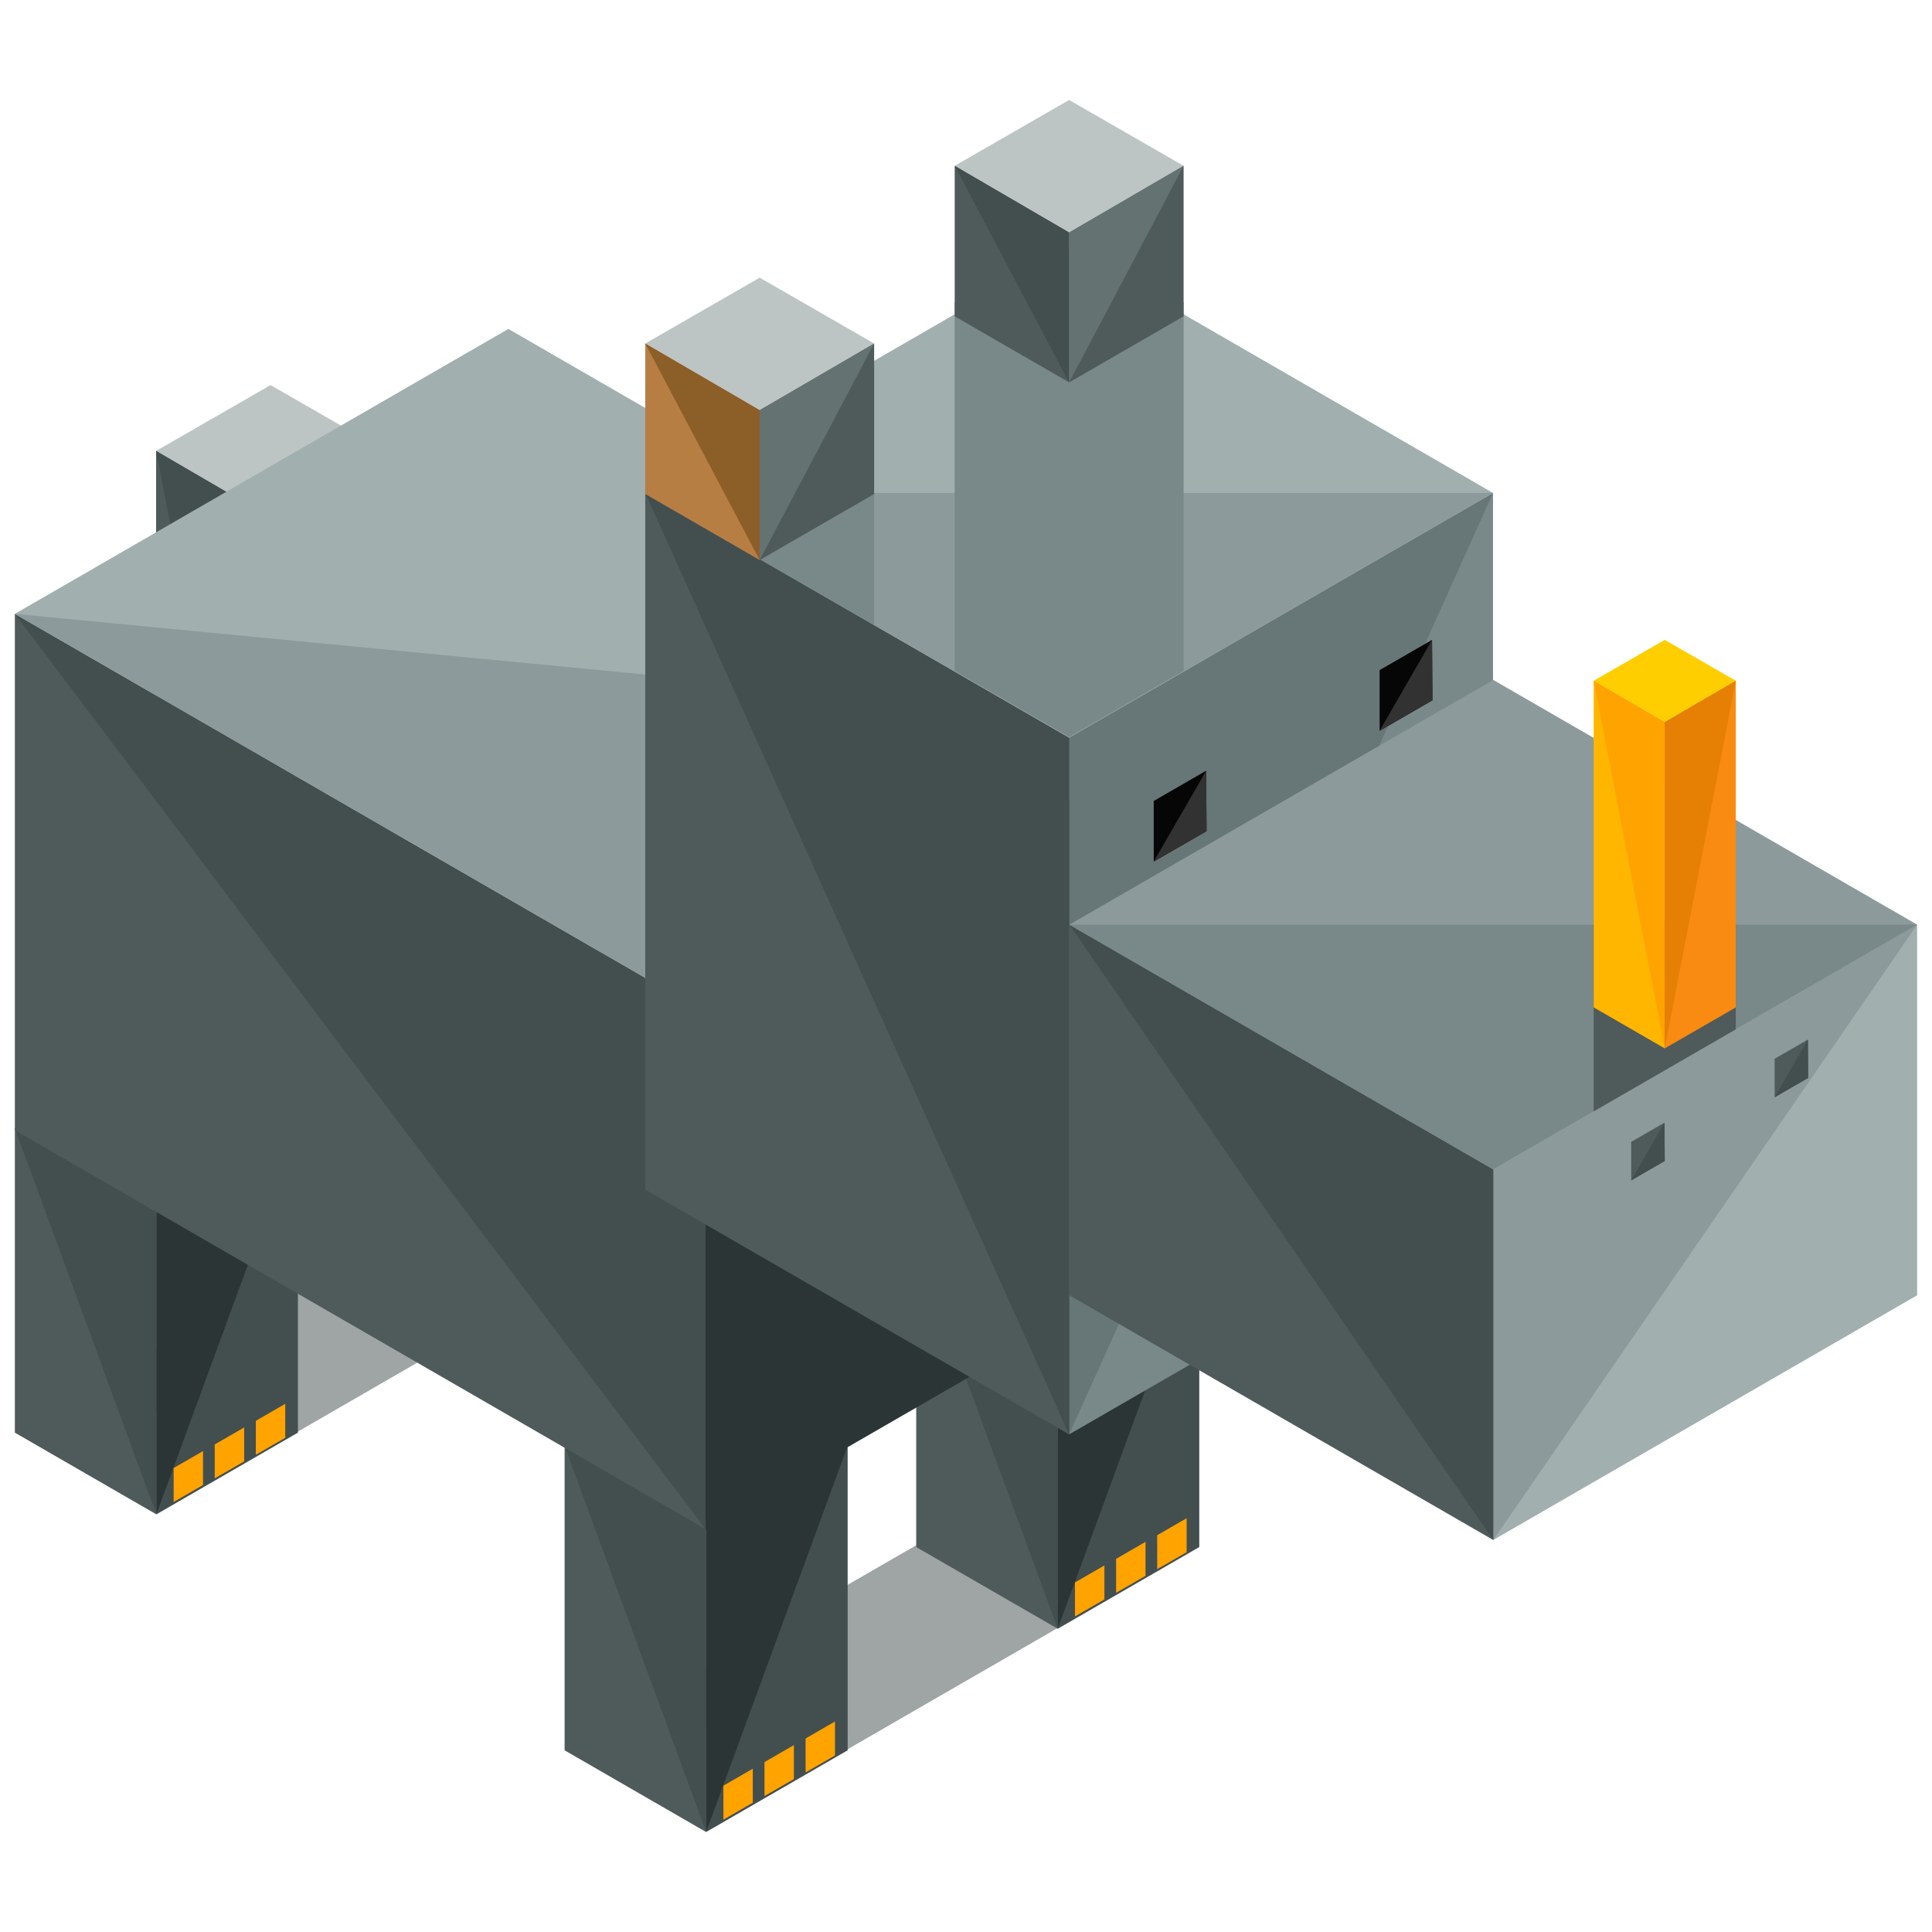 <?xml version="1.0" encoding="utf-8"?>
<!-- Generator: Adobe Illustrator 16.0.0, SVG Export Plug-In . SVG Version: 6.00 Build 0)  -->
<!DOCTYPE svg PUBLIC "-//W3C//DTD SVG 1.1//EN" "http://www.w3.org/Graphics/SVG/1.1/DTD/svg11.dtd">
<svg version="1.1" id="Layer_1" xmlns="http://www.w3.org/2000/svg" xmlns:xlink="http://www.w3.org/1999/xlink" x="0px" y="0px"
	 width="130px" height="130px" viewBox="0 0 130 130" enable-background="new 0 0 130 130" xml:space="preserve">
<g>
	<g>
		<g>
			<g>
				<polygon fill="#BCC4C4" points="18.204,25.912 25.904,30.342 18.204,34.828 10.504,30.342 				"/>
				<polygon fill="#4F5A5B" points="10.504,30.342 18.204,34.828 18.204,70.198 10.504,65.752 				"/>
				<polyline fill="#434E4F" points="10.504,30.342 18.204,34.828 18.204,70.198 				"/>
				<polygon fill="#66C6C6" points="25.904,30.342 18.204,34.828 18.204,70.198 25.904,65.752 				"/>
				<polyline fill="#5BAEB2" points="25.904,30.342 18.204,34.828 18.204,70.198 				"/>
			</g>
			<g>
				<polygon fill="#9FA4A5" points="43.84,114.258 63.002,103.196 72.584,108.727 53.42,119.789 				"/>
				<g>
					<g>
						<polygon fill="#4F5A5B" points="61.65,83.617 71.174,89.116 71.174,109.595 61.65,104.098 						"/>
						<polyline fill="#434E4F" points="61.65,83.617 71.174,89.116 71.174,109.595 						"/>
						<polygon fill="#434E4F" points="80.697,83.617 71.174,89.116 71.174,109.595 80.697,104.098 						"/>
						<polyline fill="#2C3535" points="80.697,83.617 71.174,89.116 71.174,109.595 						"/>
					</g>
					<g>
						<polygon fill="#FFA300" points="72.334,108.765 72.334,106.479 74.313,105.335 74.313,107.622 						"/>
						<polygon fill="#FFA300" points="75.1,107.176 75.1,104.89 77.08,103.747 77.08,106.033 						"/>
						<polygon fill="#FFA300" points="77.865,105.587 77.865,103.301 79.846,102.157 79.846,104.444 						"/>
					</g>
				</g>
				<g>
					<g>
						<polygon fill="#4F5A5B" points="37.991,97.294 47.514,102.793 47.514,123.272 37.991,117.775 						"/>
						<polyline fill="#434E4F" points="37.991,97.294 47.514,102.793 47.514,123.272 						"/>
						<polygon fill="#434E4F" points="57.037,97.294 47.514,102.793 47.514,123.272 57.037,117.775 						"/>
						<polyline fill="#2C3535" points="57.037,97.294 47.514,102.793 47.514,123.272 						"/>
					</g>
					<g>
						<polygon fill="#FFA300" points="48.676,122.442 48.676,120.156 50.654,119.012 50.654,121.299 						"/>
						<polygon fill="#FFA300" points="51.44,120.853 51.44,118.567 53.42,117.423 53.42,119.71 						"/>
						<polygon fill="#FFA300" points="54.206,119.264 54.206,116.978 56.186,115.834 56.186,118.121 						"/>
					</g>
				</g>
			</g>
			<g>
				<polygon fill="#9FA4A5" points="6.849,92.884 26.01,81.821 35.592,87.352 16.428,98.415 				"/>
				<g>
					<g>
						<polygon fill="#559CA3" points="24.658,62.243 34.182,67.741 34.182,88.22 24.658,82.723 						"/>
						<polyline fill="#4A858E" points="24.658,62.243 34.182,67.741 34.182,88.22 						"/>
						<polygon fill="#417682" points="43.705,62.243 34.182,67.741 34.182,88.22 43.705,82.723 						"/>
						<polyline fill="#316068" points="43.705,62.243 34.182,67.741 34.182,88.22 						"/>
					</g>
					<g>
						<polygon fill="#F9CE46" points="35.342,87.39 35.342,85.104 37.321,83.96 37.321,86.248 						"/>
						<polygon fill="#F9CE46" points="38.107,85.802 38.107,83.516 40.088,82.372 40.088,84.658 						"/>
						<polygon fill="#F9CE46" points="40.873,84.213 40.873,81.926 42.854,80.783 42.854,83.069 						"/>
					</g>
				</g>
				<g>
					<g>
						<polygon fill="#4F5A5B" points="1,75.919 10.522,81.418 10.522,101.897 1,96.4 						"/>
						<polyline fill="#434E4F" points="1,75.919 10.522,81.418 10.522,101.897 						"/>
						<polygon fill="#434E4F" points="20.046,75.919 10.522,81.418 10.522,101.897 20.046,96.4 						"/>
						<polyline fill="#2C3535" points="20.046,75.919 10.522,81.418 10.522,101.897 						"/>
					</g>
					<g>
						<polygon fill="#FFA300" points="11.684,101.067 11.684,98.782 13.662,97.638 13.662,99.924 						"/>
						<polygon fill="#FFA300" points="14.448,99.478 14.448,97.193 16.428,96.049 16.428,98.335 						"/>
						<polygon fill="#FFA300" points="17.215,97.89 17.215,95.604 19.193,94.46 19.193,96.747 						"/>
					</g>
				</g>
			</g>
			<g>
				<g>
					<g>
						<g>
							<g>
								<polygon fill="#4F5A5B" points="1,41.306 47.477,68.145 47.477,102.893 1,76.052 								"/>
								<polyline fill="#434E4F" points="1,41.306 47.477,68.145 47.477,102.893 								"/>
								<polygon fill="#2C3535" points="47.477,68.145 47.477,102.893 80.697,83.723 80.697,48.975 								"/>
							</g>
							<polygon fill="#A1AFAF" points="47.477,68.145 80.697,48.975 34.207,22.133 1,41.306 							"/>
							<polyline fill="#8C9A9B" points="1,41.306 47.477,68.145 80.697,48.975 							"/>
						</g>
						<g>
							<g>
								<polygon fill="#798889" points="71.94,49.637 100.462,33.169 100.462,80.051 71.94,96.517 								"/>
								<polyline fill="#677677" points="71.94,96.517 71.94,49.637 100.462,33.169 								"/>
								<polygon fill="#4F5A5B" points="43.418,33.169 71.94,49.637 71.94,96.517 43.418,80.051 								"/>
								<polyline fill="#434E4F" points="43.418,33.169 71.94,49.637 71.94,96.517 								"/>
								<polygon fill="#A1AFAF" points="43.418,33.169 71.94,16.703 100.462,33.169 71.94,49.637 								"/>
								<polyline fill="#8C9A9B" points="100.462,33.169 71.94,49.637 43.418,33.169 								"/>
								<polygon fill="#798889" points="71.94,24.8 64.24,20.314 64.24,45.139 71.94,49.584 79.642,45.139 79.642,20.314 								
									"/>
								<polygon fill="#798889" points="58.819,42.062 58.819,33.169 58.01,33.169 51.118,37.183 51.118,37.615 								"/>
							</g>
							<g>
								<g>
									<polygon fill="#070606" points="77.633,53.895 77.633,57.974 81.186,55.924 81.16,51.859 									"/>
									<polygon fill="#070606" points="92.833,45.091 92.833,49.171 96.385,47.121 96.359,43.056 									"/>
								</g>
								<g>
									<polyline fill="#333232" points="77.633,57.974 81.186,55.924 81.16,51.859 									"/>
									<polyline fill="#333232" points="92.833,49.171 96.385,47.121 96.359,43.056 									"/>
								</g>
							</g>
						</g>
						<g>
							<g>
								<polygon fill="#A1AFAF" points="100.479,78.686 129,62.218 129,87.157 100.479,103.623 								"/>
								<polyline fill="#8C9A9B" points="100.479,103.623 100.479,78.686 129,62.218 								"/>
								<polygon fill="#4F5A5B" points="71.956,62.218 100.479,78.686 100.479,103.623 71.956,87.157 								"/>
								<polyline fill="#434E4F" points="71.956,62.218 100.479,78.686 100.479,103.623 								"/>
								<polygon fill="#8C9A9B" points="71.956,62.218 100.479,45.751 129,62.218 100.479,78.686 								"/>
								<polyline fill="#798889" points="129,62.218 100.479,78.686 71.956,62.218 								"/>
								<polygon fill="#4F5A5B" points="107.236,74.784 116.797,69.264 116.797,62.218 107.236,62.218 								"/>
							</g>
							<g>
								<g>
									<polygon fill="#4F5A5B" points="109.76,76.833 109.76,79.424 112.017,78.122 112,75.541 									"/>
									<polygon fill="#4F5A5B" points="119.412,71.243 119.412,73.834 121.667,72.532 121.651,69.951 									"/>
								</g>
								<g>
									<polyline fill="#434E4F" points="109.76,79.424 112.017,78.122 112,75.541 									"/>
									<polyline fill="#434E4F" points="119.412,73.834 121.667,72.532 121.651,69.951 									"/>
								</g>
							</g>
						</g>
					</g>
				</g>
			</g>
		</g>
		<g>
			<polygon fill="#BCC4C4" points="51.118,18.684 58.819,23.115 51.118,27.6 43.418,23.115 			"/>
			<polygon fill="#B77E44" points="43.418,23.115 51.118,27.6 51.118,37.686 43.418,33.24 			"/>
			<polyline fill="#8C5E28" points="43.418,23.115 51.118,27.6 51.118,37.686 			"/>
			<polygon fill="#4F5A5B" points="58.819,23.115 51.118,27.6 51.118,37.686 58.819,33.24 			"/>
			<polyline fill="#657272" points="58.819,23.115 51.118,27.6 51.118,37.686 			"/>
		</g>
		<g>
			<polygon fill="#BCC4C4" points="71.94,6.728 79.642,11.159 71.94,15.645 64.24,11.159 			"/>
			<polygon fill="#4F5A5B" points="64.24,11.159 71.94,15.645 71.94,25.73 64.24,21.284 			"/>
			<polyline fill="#434E4F" points="64.24,11.159 71.94,15.645 71.94,25.73 			"/>
			<polygon fill="#4F5A5B" points="79.642,11.159 71.94,15.645 71.94,25.73 79.642,21.284 			"/>
			<polyline fill="#657272" points="79.642,11.159 71.94,15.645 71.94,25.73 			"/>
		</g>
	</g>
	<g>
		<polygon fill="#FFCE00" points="112.016,43.055 116.797,45.805 112.016,48.589 107.236,45.805 		"/>
		<polygon fill="#FFB600" points="107.236,45.805 112.016,48.589 112.016,70.544 107.236,67.785 		"/>
		<polyline fill="#FFA300" points="107.236,45.805 112.016,48.589 112.016,70.544 		"/>
		<polygon fill="#F98B12" points="116.797,45.805 112.016,48.589 112.016,70.544 116.797,67.785 		"/>
		<polyline fill="#E58005" points="116.797,45.805 112.016,48.589 112.016,70.544 		"/>
	</g>
</g>
</svg>
